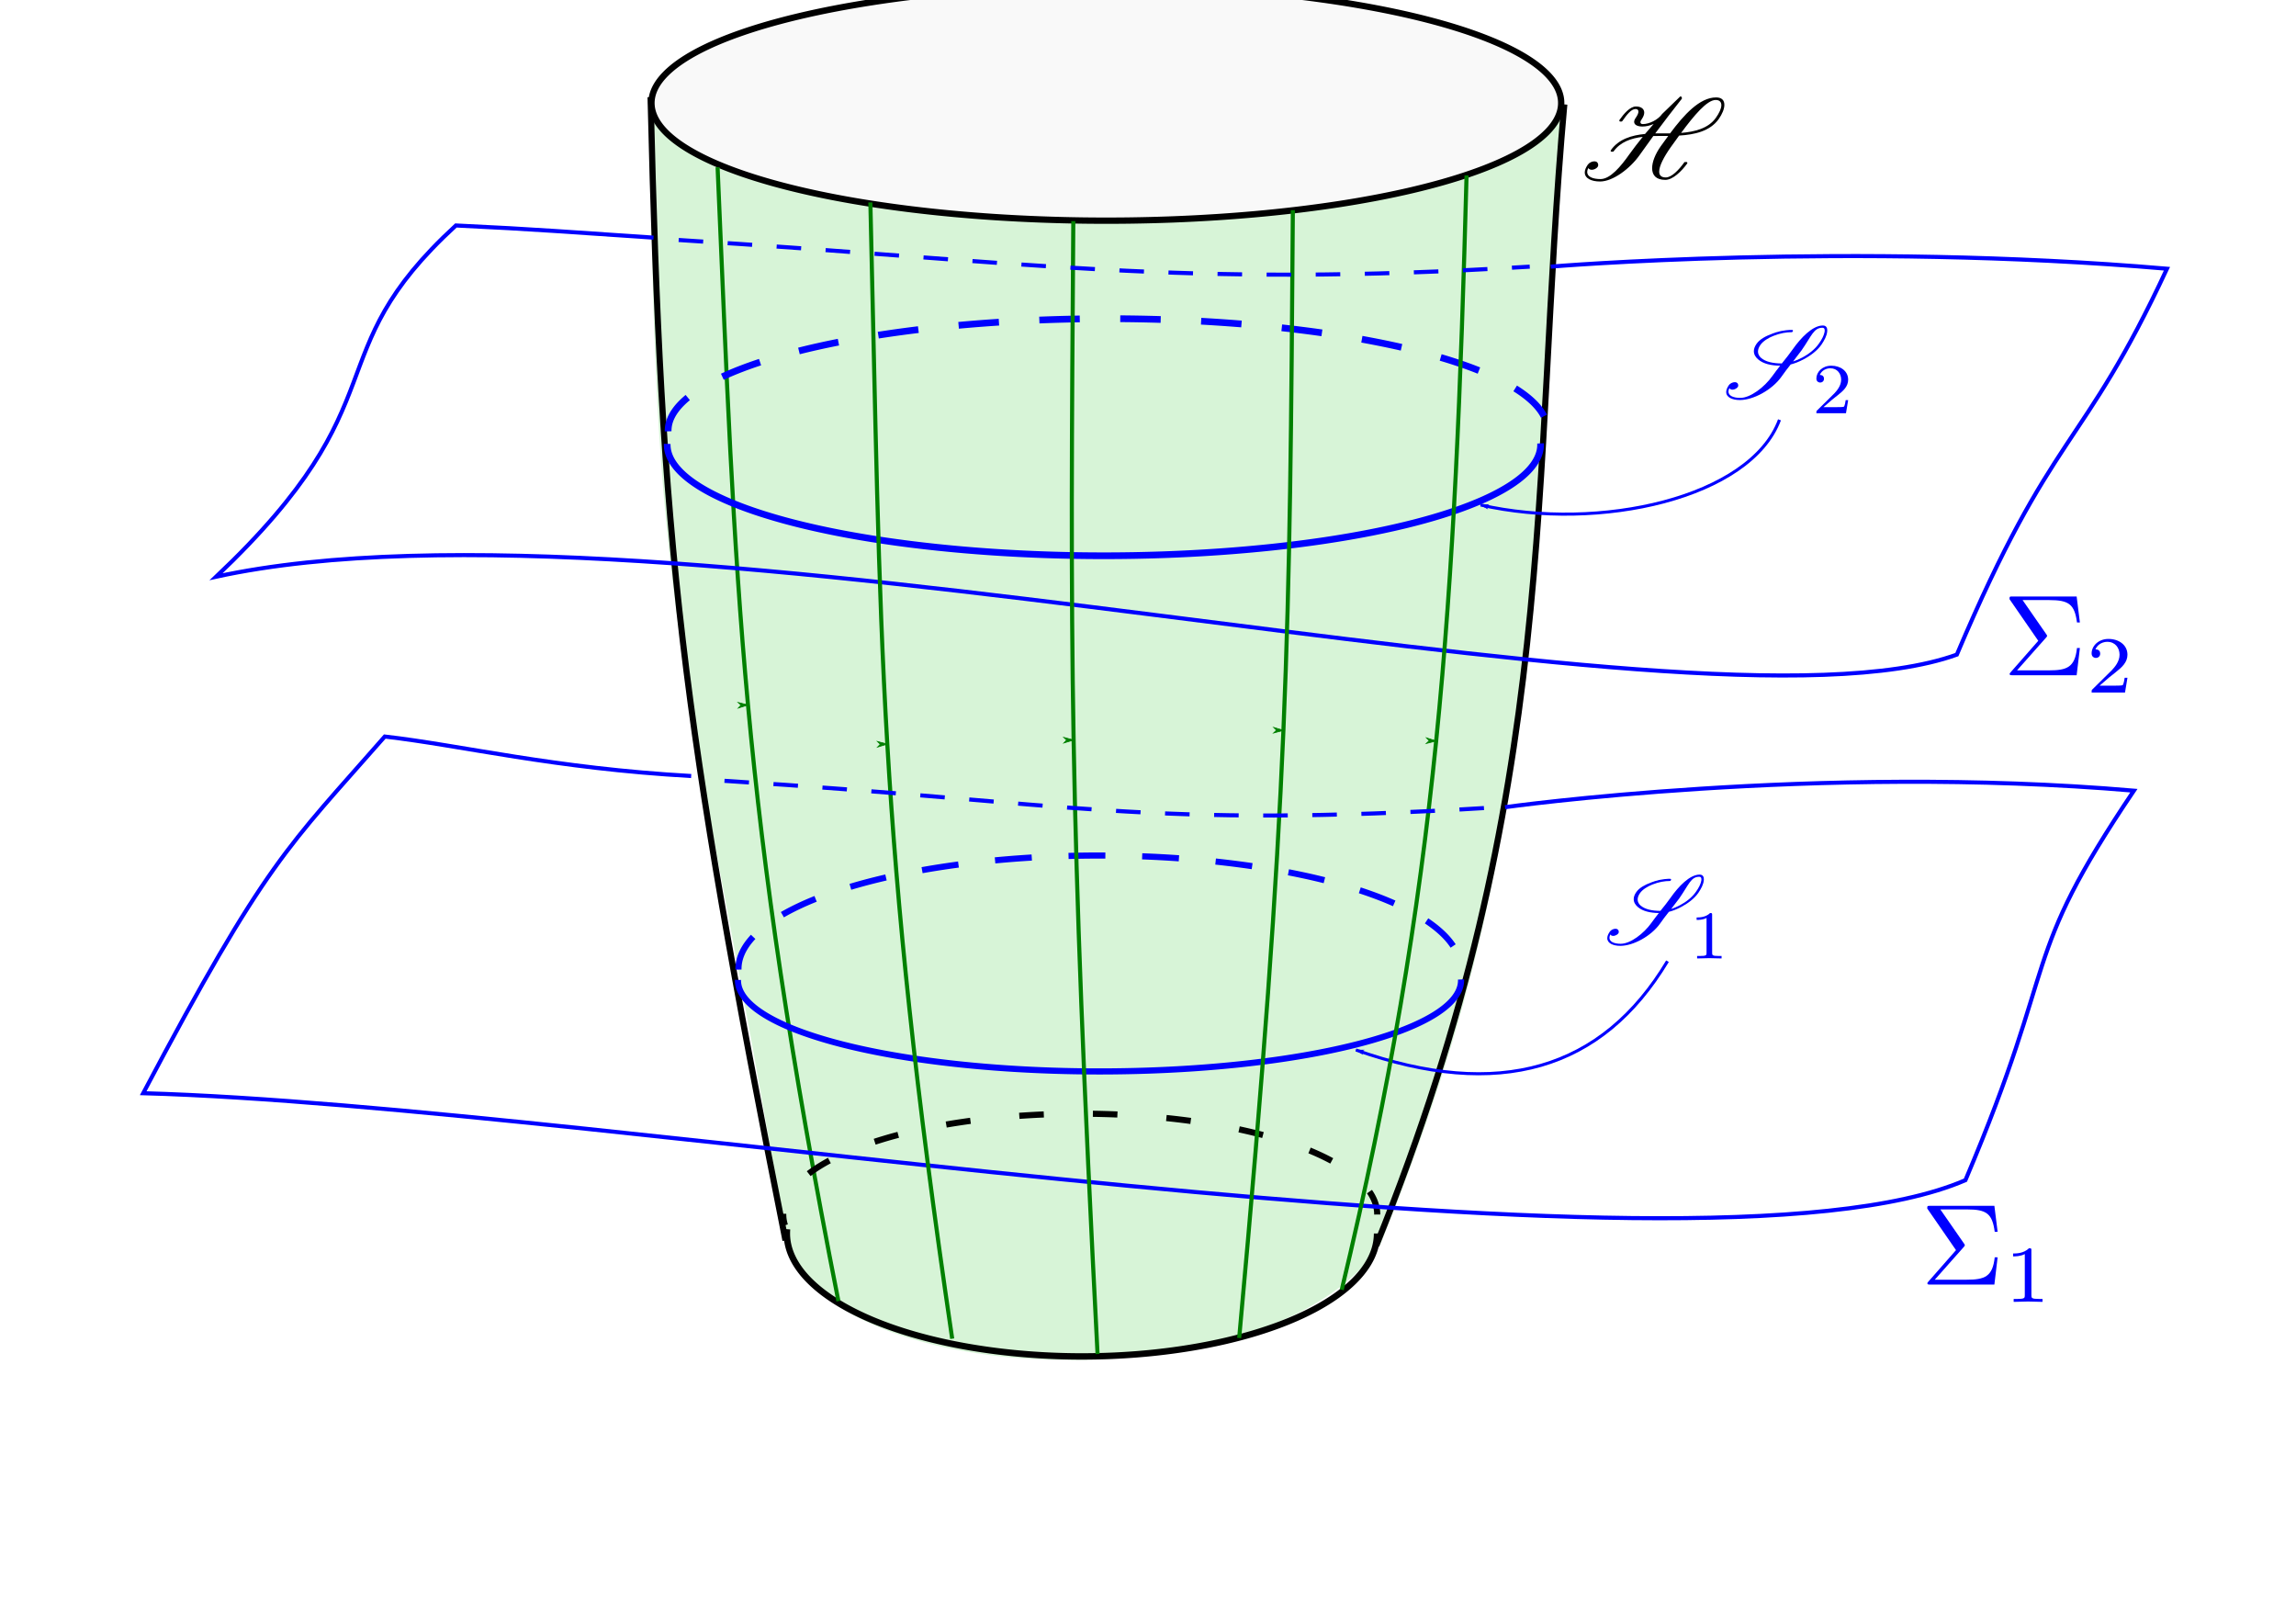 <?xml version="1.0" encoding="UTF-8" standalone="no"?>
<!-- Created with Inkscape (http://www.inkscape.org/) -->

<svg
   xmlns:ns0="http://www.iki.fi/pav/software/textext/"
   xmlns:dc="http://purl.org/dc/elements/1.1/"
   xmlns:cc="http://creativecommons.org/ns#"
   xmlns:rdf="http://www.w3.org/1999/02/22-rdf-syntax-ns#"
   xmlns:svg="http://www.w3.org/2000/svg"
   xmlns="http://www.w3.org/2000/svg"
   xmlns:sodipodi="http://sodipodi.sourceforge.net/DTD/sodipodi-0.dtd"
   xmlns:inkscape="http://www.inkscape.org/namespaces/inkscape"
   width="297mm"
   height="210mm"
   viewBox="0 0 297 210"
   version="1.1"
   id="svg8"
   inkscape:version="0.92.5 (2060ec1f9f, 2020-04-08)"
   sodipodi:docname="evo_area_thm_smooth.svg">
  <defs
     id="defs2">
    <marker
       inkscape:stockid="Arrow1Lend"
       orient="auto"
       refY="0.0"
       refX="0.0"
       id="marker7154"
       style="overflow:visible;"
       inkscape:isstock="true">
      <path
         id="path7152"
         d="M 0.0,0.0 L 5.0,-5.0 L -12.5,0.0 L 5.0,5.0 L 0.0,0.0 z "
         style="fill-rule:evenodd;stroke:#88aa00;stroke-width:1pt;stroke-opacity:1;fill:#88aa00;fill-opacity:1"
         transform="scale(0.8) rotate(180) translate(12.5,0)" />
    </marker>
    <marker
       inkscape:stockid="Arrow1Lend"
       orient="auto"
       refY="0.0"
       refX="0.0"
       id="marker6936"
       style="overflow:visible;"
       inkscape:isstock="true"
       inkscape:collect="always">
      <path
         id="path6934"
         d="M 0.0,0.0 L 5.0,-5.0 L -12.5,0.0 L 5.0,5.0 L 0.0,0.0 z "
         style="fill-rule:evenodd;stroke:#008000;stroke-width:1pt;stroke-opacity:1;fill:#008000;fill-opacity:1"
         transform="scale(0.8) rotate(180) translate(12.5,0)" />
    </marker>
    <marker
       inkscape:stockid="Arrow2Lend"
       orient="auto"
       refY="0.0"
       refX="0.0"
       id="marker6554"
       style="overflow:visible;"
       inkscape:isstock="true">
      <path
         id="path6552"
         style="fill-rule:evenodd;stroke-width:0.625;stroke-linejoin:round;stroke:#88aa00;stroke-opacity:1;fill:#88aa00;fill-opacity:1"
         d="M 8.719,4.034 L -2.207,0.016 L 8.719,-4.002 C 6.973,-1.63 6.983,1.616 8.719,4.034 z "
         transform="scale(1.1) rotate(180) translate(1,0)" />
    </marker>
    <marker
       inkscape:stockid="Arrow2Lend"
       orient="auto"
       refY="0.0"
       refX="0.0"
       id="Arrow2Lend"
       style="overflow:visible;"
       inkscape:isstock="true">
      <path
         id="path1030"
         style="fill-rule:evenodd;stroke-width:0.625;stroke-linejoin:round;stroke:#88aa00;stroke-opacity:1;fill:#88aa00;fill-opacity:1"
         d="M 8.719,4.034 L -2.207,0.016 L 8.719,-4.002 C 6.973,-1.63 6.983,1.616 8.719,4.034 z "
         transform="scale(1.1) rotate(180) translate(1,0)" />
    </marker>
    <marker
       inkscape:stockid="Arrow1Mend"
       orient="auto"
       refY="0.0"
       refX="0.0"
       id="Arrow1Mend"
       style="overflow:visible;"
       inkscape:isstock="true">
      <path
         id="path1018"
         d="M 0.0,0.0 L 5.0,-5.0 L -12.5,0.0 L 5.0,5.0 L 0.0,0.0 z "
         style="fill-rule:evenodd;stroke:#88aa00;stroke-width:1pt;stroke-opacity:1;fill:#88aa00;fill-opacity:1"
         transform="scale(0.4) rotate(180) translate(10,0)" />
    </marker>
    <marker
       inkscape:stockid="Arrow1Lend"
       orient="auto"
       refY="0.0"
       refX="0.0"
       id="marker6114"
       style="overflow:visible;"
       inkscape:isstock="true">
      <path
         id="path6112"
         d="M 0.0,0.0 L 5.0,-5.0 L -12.5,0.0 L 5.0,5.0 L 0.0,0.0 z "
         style="fill-rule:evenodd;stroke:#88aa00;stroke-width:1pt;stroke-opacity:1;fill:#88aa00;fill-opacity:1"
         transform="scale(0.8) rotate(180) translate(12.5,0)" />
    </marker>
    <marker
       inkscape:stockid="Arrow2Lstart"
       orient="auto"
       refY="0.0"
       refX="0.0"
       id="Arrow2Lstart"
       style="overflow:visible"
       inkscape:isstock="true">
      <path
         id="path1027"
         style="fill-rule:evenodd;stroke-width:0.625;stroke-linejoin:round;stroke:#008000;stroke-opacity:1;fill:#008000;fill-opacity:1"
         d="M 8.719,4.034 L -2.207,0.016 L 8.719,-4.002 C 6.973,-1.63 6.983,1.616 8.719,4.034 z "
         transform="scale(1.1) translate(1,0)" />
    </marker>
    <marker
       inkscape:stockid="Arrow1Lstart"
       orient="auto"
       refY="0.0"
       refX="0.0"
       id="Arrow1Lstart"
       style="overflow:visible"
       inkscape:isstock="true">
      <path
         id="path1009"
         d="M 0.0,0.0 L 5.0,-5.0 L -12.5,0.0 L 5.0,5.0 L 0.0,0.0 z "
         style="fill-rule:evenodd;stroke:#0000ff;stroke-width:1pt;stroke-opacity:1;fill:#0000ff;fill-opacity:1"
         transform="scale(0.8) translate(12.5,0)" />
    </marker>
    <marker
       inkscape:stockid="Arrow1Mstart"
       orient="auto"
       refY="0.0"
       refX="0.0"
       id="Arrow1Mstart"
       style="overflow:visible"
       inkscape:isstock="true">
      <path
         id="path1015"
         d="M 0.0,0.0 L 5.0,-5.0 L -12.5,0.0 L 5.0,5.0 L 0.0,0.0 z "
         style="fill-rule:evenodd;stroke:#000000;stroke-width:1pt;stroke-opacity:1;fill:#000000;fill-opacity:1"
         transform="scale(0.4) translate(10,0)" />
    </marker>
    <marker
       inkscape:stockid="Arrow1Lstart"
       orient="auto"
       refY="0"
       refX="0"
       id="Arrow1Lstart-2"
       style="overflow:visible"
       inkscape:isstock="true">
      <path
         inkscape:connector-curvature="0"
         id="path1009-7"
         d="M 0,0 5,-5 -12.5,0 5,5 Z"
         style="fill:#0000ff;fill-opacity:1;fill-rule:evenodd;stroke:#0000ff;stroke-width:1pt;stroke-opacity:1"
         transform="matrix(0.8,0,0,0.8,10,0)" />
    </marker>
    <marker
       inkscape:stockid="Arrow1Lstart"
       orient="auto"
       refY="0"
       refX="0"
       id="Arrow1Lstart-0"
       style="overflow:visible"
       inkscape:isstock="true">
      <path
         inkscape:connector-curvature="0"
         id="path1009-6"
         d="M 0,0 5,-5 -12.5,0 5,5 Z"
         style="fill:#0000ff;fill-opacity:1;fill-rule:evenodd;stroke:#0000ff;stroke-width:1pt;stroke-opacity:1"
         transform="matrix(0.8,0,0,0.8,10,0)" />
    </marker>
    <marker
       inkscape:stockid="Arrow1Lend"
       orient="auto"
       refY="0"
       refX="0"
       id="marker6936-7"
       style="overflow:visible"
       inkscape:isstock="true"
       inkscape:collect="always">
      <path
         inkscape:connector-curvature="0"
         id="path6934-5"
         d="M 0,0 5,-5 -12.5,0 5,5 Z"
         style="fill:#008000;fill-opacity:1;fill-rule:evenodd;stroke:#008000;stroke-width:1pt;stroke-opacity:1"
         transform="matrix(-0.8,0,0,-0.8,-10,0)" />
    </marker>
    <marker
       inkscape:stockid="Arrow1Lend"
       orient="auto"
       refY="0"
       refX="0"
       id="marker6936-7-5"
       style="overflow:visible"
       inkscape:isstock="true"
       inkscape:collect="always">
      <path
         inkscape:connector-curvature="0"
         id="path6934-5-6"
         d="M 0,0 5,-5 -12.5,0 5,5 Z"
         style="fill:#008000;fill-opacity:1;fill-rule:evenodd;stroke:#008000;stroke-width:1pt;stroke-opacity:1"
         transform="matrix(-0.8,0,0,-0.8,-10,0)" />
    </marker>
    <marker
       inkscape:stockid="Arrow1Lend"
       orient="auto"
       refY="0"
       refX="0"
       id="marker6936-7-5-9"
       style="overflow:visible"
       inkscape:isstock="true"
       inkscape:collect="always">
      <path
         inkscape:connector-curvature="0"
         id="path6934-5-6-1"
         d="M 0,0 5,-5 -12.5,0 5,5 Z"
         style="fill:#008000;fill-opacity:1;fill-rule:evenodd;stroke:#008000;stroke-width:1pt;stroke-opacity:1"
         transform="matrix(-0.8,0,0,-0.8,-10,0)" />
    </marker>
    <marker
       inkscape:stockid="Arrow1Lend"
       orient="auto"
       refY="0"
       refX="0"
       id="marker6936-7-5-9-7"
       style="overflow:visible"
       inkscape:isstock="true"
       inkscape:collect="always">
      <path
         inkscape:connector-curvature="0"
         id="path6934-5-6-1-0"
         d="M 0,0 5,-5 -12.5,0 5,5 Z"
         style="fill:#008000;fill-opacity:1;fill-rule:evenodd;stroke:#008000;stroke-width:1pt;stroke-opacity:1"
         transform="matrix(-0.8,0,0,-0.8,-10,0)" />
    </marker>
  </defs>
  <sodipodi:namedview
     id="base"
     pagecolor="#ffffff"
     bordercolor="#666666"
     borderopacity="1.0"
     inkscape:pageopacity="0.0"
     inkscape:pageshadow="2"
     inkscape:zoom="1.2281179"
     inkscape:cx="567.10079"
     inkscape:cy="465.63393"
     inkscape:document-units="mm"
     inkscape:current-layer="layer1"
     showgrid="false"
     inkscape:snap-grids="false"
     inkscape:snap-to-guides="false"
     inkscape:snap-text-baseline="false"
     inkscape:snap-others="false"
     inkscape:object-nodes="false"
     inkscape:snap-nodes="false"
     showguides="true"
     inkscape:window-width="1848"
     inkscape:window-height="1016"
     inkscape:window-x="72"
     inkscape:window-y="27"
     inkscape:window-maximized="1" />
  <g
     inkscape:label="Calque 1"
     inkscape:groupmode="layer"
     id="layer1"
     transform="translate(0,-87)">
    <path
       style="fill:#d7f4d7;fill-opacity:1;stroke:none;stroke-width:0.265px;stroke-linecap:butt;stroke-linejoin:miter;stroke-opacity:1"
       d="m 84.226,100.795 c 19.791,16.017 105.926,11.256 117.862,1.426 -4.72,67.862 -3.27,95.961 -23.576,145.862 -14.466,21.327 -74.082,18.65 -76.998,-1.663 C 89.9,176.574 84.049,168.714 84.226,100.795 Z"
       id="path1193-9"
       inkscape:connector-curvature="0"
       sodipodi:nodetypes="ccccc" />
    <path
       style="fill:none;stroke:#000000;stroke-width:0.794;stroke-linecap:butt;stroke-linejoin:miter;stroke-miterlimit:4;stroke-dasharray:none;stroke-opacity:1"
       d="M 101.606,247.426 C 88.044,179.43 85.541,157.669 84.157,99.571"
       id="path819"
       inkscape:connector-curvature="0"
       sodipodi:nodetypes="cc" />
    <path
       style="fill:none;stroke:#000000;stroke-width:0.794;stroke-linecap:butt;stroke-linejoin:miter;stroke-miterlimit:4;stroke-dasharray:none;stroke-opacity:1"
       d="m 178.025,248.089 c 23.901,-59.068 19.995,-99.183 24.327,-147.587"
       id="path819-3"
       inkscape:connector-curvature="0"
       sodipodi:nodetypes="cc" />
    <path
       style="opacity:1;fill:none;fill-opacity:1;stroke:#000000;stroke-width:0.83;stroke-miterlimit:4;stroke-dasharray:none;stroke-dashoffset:0"
       id="path883-5"
       sodipodi:type="arc"
       sodipodi:cx="139.95776"
       sodipodi:cy="246.53308"
       sodipodi:rx="38.171638"
       sodipodi:ry="15.899751"
       sodipodi:start="0"
       sodipodi:end="3.176595"
       sodipodi:open="true"
       d="m 178.129,246.533 a 38.172,15.9 0 0 1 -19.473,13.861 38.172,15.9 0 0 1 -38.551,-0.281 38.172,15.9 0 0 1 -18.296,-14.137" />
    <path
       style="opacity:1;fill:#f9f9f9;fill-opacity:1;stroke:#000000;stroke-width:0.818;stroke-miterlimit:4;stroke-dasharray:none;stroke-dashoffset:0"
       id="path932"
       sodipodi:type="arc"
       sodipodi:cx="143.11034"
       sodipodi:cy="100.32402"
       sodipodi:rx="58.839031"
       sodipodi:ry="15.218202"
       sodipodi:start="3.386874"
       sodipodi:end="3.3866272"
       sodipodi:open="true"
       d="M 86.032,96.629 A 58.839,15.218 0 0 1 157.395,85.561 58.839,15.218 0 0 1 200.19,104.018 58.839,15.218 0 0 1 128.833,115.087 58.839,15.218 0 0 1 86.029,96.632" />
    <path
       style="fill:none;stroke:#008000;stroke-width:0.529;stroke-linecap:butt;stroke-linejoin:miter;stroke-miterlimit:4;stroke-dasharray:none;stroke-opacity:1;marker-mid:url(#marker6936)"
       d="m 108.454,255.281 c -6.351,-32.085 -9.671,-55.223 -11.697,-77.102 -2.026,-21.879 -2.758,-42.499 -3.933,-69.548"
       id="path819-3-6-5-2-1-0-3-6-8"
       inkscape:connector-curvature="0"
       sodipodi:nodetypes="csc" />
    <path
       style="opacity:1;fill:none;fill-opacity:1;stroke:#000000;stroke-width:0.794;stroke-miterlimit:4;stroke-dasharray:3.175, 6.35;stroke-dashoffset:0"
       id="path883-5-7"
       sodipodi:type="arc"
       sodipodi:cx="139.73349"
       sodipodi:cy="-244.07805"
       sodipodi:rx="38.418262"
       sodipodi:ry="13.038526"
       sodipodi:start="0"
       sodipodi:end="3.2486974"
       sodipodi:open="true"
       d="m 178.152,-244.078 a 38.418,13.039 0 0 1 -20.409,11.517 38.418,13.039 0 0 1 -39.543,-0.719 38.418,13.039 0 0 1 -16.664,-12.192"
       transform="scale(1,-1)" />
    <path
       style="opacity:1;fill:none;fill-opacity:1;stroke:#0000ff;stroke-width:0.872;stroke-miterlimit:4;stroke-dasharray:5.234, 5.234;stroke-dashoffset:0"
       id="path932-9"
       sodipodi:type="arc"
       sodipodi:cx="143.30981"
       sodipodi:cy="142.6937"
       sodipodi:rx="56.883583"
       sodipodi:ry="14.476736"
       sodipodi:start="3.1353183"
       sodipodi:end="0.010800728"
       sodipodi:open="true"
       d="m 86.427,142.785 a 56.884,14.477 0 0 1 28.412,-12.624 56.884,14.477 0 0 1 57.164,0.033 56.884,14.477 0 0 1 28.187,12.656" />
    <path
       style="opacity:1;fill:none;fill-opacity:1;stroke:#0000ff;stroke-width:0.866;stroke-miterlimit:4;stroke-dasharray:none;stroke-dashoffset:0"
       id="path932-9-1"
       sodipodi:type="arc"
       sodipodi:cx="142.79527"
       sodipodi:cy="-144.5009"
       sodipodi:rx="56.49213"
       sodipodi:ry="14.377112"
       sodipodi:start="3.1353183"
       sodipodi:end="0.010800728"
       sodipodi:open="true"
       d="m 86.304,-144.411 a 56.492,14.377 0 0 1 28.216,-12.537 56.492,14.377 0 0 1 56.77,0.033 56.492,14.377 0 0 1 27.993,12.569"
       transform="scale(1,-1)" />
    <g
       ns0:preamble="/home/eric/BHLectures/Notes/latex_inkscape.ini"
       ns0:text="$\\mathscr{S}_1$\n"
       word-spacing="normal"
       letter-spacing="normal"
       font-size-adjust="none"
       font-stretch="normal"
       font-weight="normal"
       font-variant="normal"
       font-style="normal"
       stroke-miterlimit="10.433"
       xml:space="preserve"
       transform="matrix(1.271,0,0,-1.271,18.493,1107.812)"
       id="content"
       style="font-style:normal;font-variant:normal;font-weight:normal;font-stretch:normal;letter-spacing:normal;word-spacing:normal;text-anchor:start;fill:#0000ff;fill-opacity:1;fill-rule:evenodd;stroke:#000000;stroke-linecap:butt;stroke-linejoin:miter;stroke-miterlimit:10.433;stroke-dasharray:none;stroke-dashoffset:0;stroke-opacity:1">
<path
   id="path997"
   d="m 155.44,713.73 h -0.11 -0.12 l -0.11,-0.01 -0.12,-0.01 -0.12,-0.01 -0.13,-0.02 -0.12,-0.02 -0.13,-0.02 -0.12,-0.02 -0.13,-0.03 -0.13,-0.04 -0.13,-0.03 -0.14,-0.04 -0.13,-0.05 -0.13,-0.04 -0.14,-0.06 c -0.53,-0.19 -1.13,-0.5 -1.44,-0.94 -0.2,-0.28 -0.27,-0.52 -0.27,-0.73 0,-0.33 0.18,-0.59 0.41,-0.79 0.5,-0.44 1.28,-0.61 2.15,-0.62 -0.26,-0.32 -0.51,-0.66 -0.75,-0.99 -0.79,-1.11 -2.15,-2.14 -3.13,-2.14 -0.68,0 -1.15,0.21 -1.15,0.61 0,0.1 0.03,0.21 0.09,0.34 0.06,-0.1 0.17,-0.15 0.29,-0.15 0.26,0 0.57,0.2 0.57,0.39 0,0.24 -0.15,0.34 -0.33,0.34 -0.21,0 -0.46,-0.12 -0.58,-0.29 -0.18,-0.26 -0.26,-0.48 -0.26,-0.67 0,-0.52 0.6,-0.78 1.33,-0.78 1.31,0 3.12,0.98 4.03,2.25 0.29,0.41 0.59,0.82 0.91,1.21 0.4,0.1 0.82,0.27 1.24,0.49 l -0.12,0.18 c -0.3,-0.16 -0.6,-0.29 -0.89,-0.38 0.28,0.36 0.56,0.72 0.82,1.07 1,1.43 1.18,2.21 2.05,2.21 v 0 c 0.15,0 0.21,-0.1 0.21,-0.26 0,-0.04 0,-0.09 -0.01,-0.14 -0.06,-0.33 -0.26,-0.74 -0.56,-1.15 -0.37,-0.53 -0.97,-1.01 -1.62,-1.35 l 0.12,-0.18 c 0.69,0.36 1.35,0.86 1.75,1.43 0.3,0.44 0.52,0.87 0.56,1.26 0.01,0.05 0.01,0.09 0.01,0.14 0,0.24 -0.1,0.47 -0.43,0.47 -1.01,0 -2.16,-1.22 -2.94,-2.33 -0.32,-0.45 -0.67,-0.9 -1.05,-1.36 -0.86,0 -1.59,0.16 -2.03,0.55 -0.17,0.16 -0.29,0.36 -0.29,0.6 0,0.19 0.07,0.42 0.25,0.67 0.27,0.37 0.77,0.67 1.25,0.86 0.65,0.26 1.26,0.36 1.78,0.36 0.03,0 0.06,0.01 0.07,0.03 l 0.04,0.06 c 0.01,0.01 0.02,0.03 0.02,0.05 0,0.04 -0.04,0.08 -0.09,0.08 z"
   inkscape:connector-curvature="0"
   style="fill:#0000ff;stroke-width:0" />
<path
   id="path999"
   d="m 159.7,710.05 v 0.01 0.01 0.01 0.01 0 0.01 0.01 0.01 0 0.01 0.01 0 0.01 0 l -0.01,0.01 v 0 0.01 0 0.01 0.01 l -0.01,0.01 v 0 0.01 l -0.01,0.01 v 0 l -0.01,0.01 v 0 h -0.01 l -0.01,0.01 h -0.01 -0.01 v 0 h -0.01 -0.01 v 0 l -0.01,0.01 v 0 h -0.01 v 0 h -0.01 -0.01 -0.01 v 0 h -0.01 -0.01 -0.01 v 0 h -0.01 -0.01 -0.01 c -0.45,-0.44 -1.08,-0.45 -1.37,-0.45 v -0.25 c 0.17,0 0.63,0 1.01,0.2 v -3.55 c 0,-0.23 0,-0.32 -0.7,-0.32 h -0.26 v -0.25 c 0.12,0.01 0.98,0.03 1.24,0.03 0.22,0 1.1,-0.02 1.25,-0.03 v 0.25 h -0.26 c -0.7,0 -0.7,0.09 -0.7,0.32 z"
   inkscape:connector-curvature="0"
   style="fill:#0000ff;stroke-width:0" />
</g>    <path
       style="fill:none;stroke:#0000ff;stroke-width:0.397;stroke-linecap:butt;stroke-linejoin:miter;stroke-miterlimit:4;stroke-dasharray:none;stroke-opacity:1;marker-start:url(#Arrow1Lstart)"
       d="m 175.397,222.798 c 18.51,6.561 31.866,2.577 40.301,-11.481"
       id="path1007"
       inkscape:connector-curvature="0"
       sodipodi:nodetypes="cc" />
    <path
       style="fill:none;stroke:#0000ff;stroke-width:0.397;stroke-linecap:butt;stroke-linejoin:miter;stroke-miterlimit:4;stroke-dasharray:none;stroke-opacity:1;marker-start:url(#Arrow1Lstart-0)"
       d="m 191.525,152.309 c 15.464,3.515 34.912,-0.937 38.661,-11.013"
       id="path1007-2"
       inkscape:connector-curvature="0"
       sodipodi:nodetypes="cc" />
    <g
       style="font-style:normal;font-variant:normal;font-weight:normal;font-stretch:normal;letter-spacing:normal;word-spacing:normal;text-anchor:start;fill:#0000ff;fill-opacity:1;fill-rule:evenodd;stroke:#000000;stroke-linecap:butt;stroke-linejoin:miter;stroke-miterlimit:10.433;stroke-dasharray:none;stroke-dashoffset:0;stroke-opacity:1"
       ns0:preamble="/home/eric/BHLectures/Notes/latex_inkscape.ini"
       ns0:text="$\\mathscr{S}_2$\n\n"
       word-spacing="normal"
       letter-spacing="normal"
       font-size-adjust="none"
       font-stretch="normal"
       font-weight="normal"
       font-variant="normal"
       font-style="normal"
       stroke-miterlimit="10.433"
       xml:space="preserve"
       transform="matrix(1.33,0,0,-1.33,25.085,1078.93)"
       id="g5517">
<path
   id="path5513"
   style="font-style:normal;font-variant:normal;font-weight:normal;font-stretch:normal;letter-spacing:normal;word-spacing:normal;text-anchor:start;fill:#0000ff;fill-opacity:1;fill-rule:evenodd;stroke:#000000;stroke-width:0;stroke-linecap:butt;stroke-linejoin:miter;stroke-miterlimit:10.433;stroke-dasharray:none;stroke-dashoffset:0;stroke-opacity:1"
   word-spacing="normal"
   stroke-miterlimit="10.433"
   letter-spacing="normal"
   font-weight="normal"
   font-variant="normal"
   font-style="normal"
   font-stretch="normal"
   font-size-adjust="none"
   d="m 155.44,713.73 h -0.11 -0.12 l -0.11,-0.01 -0.12,-0.01 -0.12,-0.01 -0.13,-0.02 -0.12,-0.02 -0.13,-0.02 -0.12,-0.02 -0.13,-0.03 -0.13,-0.04 -0.13,-0.03 -0.14,-0.04 -0.13,-0.05 -0.13,-0.04 -0.14,-0.06 c -0.53,-0.19 -1.13,-0.5 -1.44,-0.94 -0.2,-0.28 -0.27,-0.52 -0.27,-0.73 0,-0.33 0.18,-0.59 0.41,-0.79 0.5,-0.44 1.28,-0.61 2.15,-0.62 -0.26,-0.32 -0.51,-0.66 -0.75,-0.99 -0.79,-1.11 -2.15,-2.14 -3.13,-2.14 -0.68,0 -1.15,0.21 -1.15,0.61 0,0.1 0.03,0.21 0.09,0.34 0.06,-0.1 0.17,-0.15 0.29,-0.15 0.26,0 0.57,0.2 0.57,0.39 0,0.24 -0.15,0.34 -0.33,0.34 -0.21,0 -0.46,-0.12 -0.58,-0.29 -0.18,-0.26 -0.26,-0.48 -0.26,-0.67 0,-0.52 0.6,-0.78 1.33,-0.78 1.31,0 3.12,0.98 4.03,2.25 0.29,0.41 0.59,0.82 0.91,1.21 0.4,0.1 0.82,0.27 1.24,0.49 l -0.12,0.18 c -0.3,-0.16 -0.6,-0.29 -0.89,-0.38 0.28,0.36 0.56,0.72 0.82,1.07 1,1.43 1.18,2.21 2.05,2.21 v 0 c 0.15,0 0.21,-0.1 0.21,-0.26 0,-0.04 0,-0.09 -0.01,-0.14 -0.06,-0.33 -0.26,-0.74 -0.56,-1.15 -0.37,-0.53 -0.97,-1.01 -1.62,-1.35 l 0.12,-0.18 c 0.69,0.36 1.35,0.86 1.75,1.43 0.3,0.44 0.52,0.87 0.56,1.26 0.01,0.05 0.01,0.09 0.01,0.14 0,0.24 -0.1,0.47 -0.43,0.47 -1.01,0 -2.16,-1.22 -2.94,-2.33 -0.32,-0.45 -0.67,-0.9 -1.05,-1.36 -0.86,0 -1.59,0.16 -2.03,0.55 -0.17,0.16 -0.29,0.36 -0.29,0.6 0,0.19 0.07,0.42 0.25,0.67 0.27,0.37 0.77,0.67 1.25,0.86 0.65,0.26 1.26,0.36 1.78,0.36 0.03,0 0.06,0.01 0.07,0.03 l 0.04,0.06 c 0.01,0.01 0.02,0.03 0.02,0.05 0,0.04 -0.04,0.08 -0.09,0.08 z"
   inkscape:connector-curvature="0" />
<path
   id="path5515"
   style="font-style:normal;font-variant:normal;font-weight:normal;font-stretch:normal;letter-spacing:normal;word-spacing:normal;text-anchor:start;fill:#0000ff;fill-opacity:1;fill-rule:evenodd;stroke:#000000;stroke-width:0;stroke-linecap:butt;stroke-linejoin:miter;stroke-miterlimit:10.433;stroke-dasharray:none;stroke-dashoffset:0;stroke-opacity:1"
   word-spacing="normal"
   stroke-miterlimit="10.433"
   letter-spacing="normal"
   font-weight="normal"
   font-variant="normal"
   font-style="normal"
   font-stretch="normal"
   font-size-adjust="none"
   d="m 160.89,706.9 h -0.24 c -0.02,-0.16 -0.09,-0.57 -0.18,-0.64 -0.06,-0.04 -0.6,-0.04 -0.69,-0.04 h -1.29 c 0.73,0.65 0.98,0.84 1.4,1.17 0.52,0.41 1,0.84 1,1.5 0,0.84 -0.74,1.36 -1.64,1.36 -0.87,0 -1.45,-0.61 -1.45,-1.25 0,-0.35 0.3,-0.39 0.37,-0.39 0.17,0 0.37,0.12 0.37,0.37 0,0.13 -0.05,0.37 -0.41,0.37 0.21,0.49 0.69,0.65 1.02,0.65 0.7,0 1.06,-0.54 1.06,-1.11 0,-0.6 -0.43,-1.08 -0.66,-1.33 l -1.68,-1.66 c -0.07,-0.06 -0.07,-0.07 -0.07,-0.27 h 2.88 z"
   inkscape:connector-curvature="0" />
</g>    <g
       style="font-style:normal;font-variant:normal;font-weight:normal;font-stretch:normal;letter-spacing:normal;word-spacing:normal;text-anchor:start;fill:#000000;fill-opacity:1;fill-rule:evenodd;stroke:#000000;stroke-linecap:butt;stroke-linejoin:miter;stroke-miterlimit:10.433;stroke-dasharray:none;stroke-dashoffset:0;stroke-opacity:1"
       ns0:preamble="/home/eric/BHLectures/Notes/latex_inkscape.ini"
       ns0:text="$\\mathscr{H}$\n\n\n"
       word-spacing="normal"
       letter-spacing="normal"
       font-size-adjust="none"
       font-stretch="normal"
       font-weight="normal"
       font-variant="normal"
       font-style="normal"
       stroke-miterlimit="10.433"
       xml:space="preserve"
       transform="matrix(1.5,0,0,-1.5,-18.566,1170.839)"
       id="g5685">
<path
   id="path5683"
   style="font-style:normal;font-variant:normal;font-weight:normal;font-stretch:normal;letter-spacing:normal;word-spacing:normal;text-anchor:start;fill:#000000;fill-opacity:1;fill-rule:evenodd;stroke:#000000;stroke-width:0;stroke-linecap:butt;stroke-linejoin:miter;stroke-miterlimit:10.433;stroke-dasharray:none;stroke-dashoffset:0;stroke-opacity:1"
   word-spacing="normal"
   stroke-miterlimit="10.433"
   letter-spacing="normal"
   font-weight="normal"
   font-variant="normal"
   font-style="normal"
   font-stretch="normal"
   font-size-adjust="none"
   d="m 157.89,708.52 v 0 0 l -0.01,0.01 v 0 0.01 0 0.01 0 0 0.01 h -0.01 v 0 0.01 0 h -0.01 v 0 0.01 0 h -0.01 v 0 0 l -0.01,0.01 v 0 0 h -0.01 v 0 0 h -0.01 v 0 h -0.01 v 0 0 h -0.11 c -0.03,0 -0.06,0 -0.07,-0.02 -0.47,-0.66 -1.1,-1.31 -1.6,-1.31 -0.4,0 -0.57,0.19 -0.57,0.51 0,0.48 0.4,1.25 0.99,2.09 0.24,0.34 0.48,0.67 0.73,1.01 1.33,0.08 2.66,0.37 3.41,1.42 0.31,0.44 0.49,0.88 0.49,1.23 0,0.38 -0.21,0.64 -0.71,0.64 l -0.04,-0.22 c 0.33,0 0.49,-0.17 0.49,-0.45 0,-0.28 -0.17,-0.66 -0.48,-1.1 -0.65,-0.9 -1.78,-1.19 -2.99,-1.29 1.11,1.5 2.23,2.84 2.98,2.84 v 0 l 0.04,0.22 c -1.42,0 -2.78,-1.5 -3.97,-3.1 h -1.28 c 0.74,0.99 1.5,1.99 2.28,2.97 0.02,0.03 0.02,0.05 0.02,0.08 l -0.03,0.08 c -0.01,0.03 -0.04,0.06 -0.08,0.06 -0.02,0 -0.04,-0.01 -0.06,-0.03 -0.5,-0.48 -0.99,-0.96 -1.53,-1.48 -0.37,-0.52 -1.12,-0.88 -1.68,-0.88 -0.12,0 -0.2,0.06 -0.2,0.16 0,0.07 0.04,0.16 0.12,0.27 0.14,0.21 0.21,0.4 0.21,0.56 0,0.32 -0.27,0.53 -0.71,0.53 -0.52,0 -1.06,-0.64 -1.43,-1.17 -0.01,-0.01 -0.01,-0.03 -0.01,-0.04 0,-0.05 0.03,-0.09 0.08,-0.09 h 0.11 c 0.03,0 0.05,0.02 0.07,0.04 0.38,0.54 0.76,1.04 1.14,1.04 0.16,0 0.25,-0.08 0.25,-0.22 0,-0.14 -0.08,-0.32 -0.24,-0.55 -0.09,-0.13 -0.13,-0.24 -0.13,-0.34 0,-0.28 0.34,-0.4 0.71,-0.4 0.29,0 0.64,0.07 0.97,0.22 -0.25,-0.28 -0.5,-0.57 -0.74,-0.86 -1.15,-0.11 -2.27,-0.44 -2.95,-1.4 l -0.02,-0.05 c 0,-0.04 0.03,-0.08 0.08,-0.08 h 0.11 c 0.03,0 0.06,0.01 0.07,0.03 0.58,0.81 1.51,1.13 2.51,1.25 -0.4,-0.5 -0.79,-0.99 -1.15,-1.5 -0.74,-1.05 -1.65,-2.14 -2.49,-2.14 -0.67,0 -1.15,0.2 -1.15,0.61 0,0.1 0.03,0.21 0.09,0.34 0.07,-0.1 0.18,-0.15 0.3,-0.15 0.26,0 0.56,0.2 0.56,0.39 0,0.24 -0.15,0.34 -0.33,0.34 -0.21,0 -0.45,-0.12 -0.57,-0.29 -0.18,-0.26 -0.26,-0.48 -0.26,-0.67 0,-0.52 0.59,-0.78 1.32,-0.78 1.1,0 2.57,1.1 3.39,2.25 0.4,0.56 0.8,1.11 1.2,1.67 0.23,0.01 0.46,0.01 0.69,0.01 h 0.6 c -0.22,-0.3 -0.44,-0.6 -0.64,-0.88 -0.49,-0.69 -0.75,-1.37 -0.75,-1.9 0,-0.61 0.34,-1.01 1.14,-1.01 0.64,0 1.4,0.74 1.89,1.42 0.01,0.02 0.01,0.03 0.01,0.05 z"
   inkscape:connector-curvature="0" />
</g>    <path
       style="fill:none;stroke:#0000ff;stroke-width:0.529;stroke-linecap:butt;stroke-linejoin:miter;stroke-miterlimit:4;stroke-dasharray:none;stroke-opacity:1"
       d="m 84.535,117.735 c -10.373,-0.684 -15.305,-1.096 -25.56,-1.573 -18.427,16.917 -6.649,22.347 -31.017,45.427 58.109,-12.653 190.728,22.494 225.171,10.075 12.418,-29.289 16.167,-26.243 27.18,-49.908 -41.004,-3.515 -79.706,-0.272 -79.706,-0.272"
       id="path5827"
       inkscape:connector-curvature="0"
       sodipodi:nodetypes="cccccc" />
    <path
       style="fill:none;stroke:#0000ff;stroke-width:0.529;stroke-linecap:butt;stroke-linejoin:miter;stroke-miterlimit:4;stroke-dasharray:none;stroke-opacity:1"
       d="m 89.407,187.366 c -17.797,-0.994 -29.699,-3.965 -39.633,-5.107 -12.569,14.34 -15.318,16.021 -31.251,46.13 60.243,1.668 200.578,26.476 235.715,11.247 12.418,-29.289 6.795,-28.117 21.791,-50.376 -41.004,-3.515 -81.341,2.136 -81.341,2.136"
       id="path5827-7"
       inkscape:connector-curvature="0"
       sodipodi:nodetypes="cccccc" />
    <g
       style="font-style:normal;font-variant:normal;font-weight:normal;font-stretch:normal;letter-spacing:normal;word-spacing:normal;text-anchor:start;fill:#0000ff;fill-opacity:1;fill-rule:evenodd;stroke:#000000;stroke-linecap:butt;stroke-linejoin:miter;stroke-miterlimit:10.433;stroke-dasharray:none;stroke-dashoffset:0;stroke-opacity:1"
       ns0:preamble="/home/eric/BHLectures/Notes/latex_inkscape.ini"
       ns0:text="$\\Sigma_1$\n\n\n\n\n"
       word-spacing="normal"
       letter-spacing="normal"
       font-size-adjust="none"
       font-stretch="normal"
       font-weight="normal"
       font-variant="normal"
       font-style="normal"
       stroke-miterlimit="10.433"
       xml:space="preserve"
       transform="matrix(1.5,0,0,-1.5,25.395,1313.817)"
       id="g6029">
<path
   id="path6025"
   style="font-style:normal;font-variant:normal;font-weight:normal;font-stretch:normal;letter-spacing:normal;word-spacing:normal;text-anchor:start;fill:#0000ff;fill-opacity:1;fill-rule:evenodd;stroke:#000000;stroke-width:0;stroke-linecap:butt;stroke-linejoin:miter;stroke-miterlimit:10.433;stroke-dasharray:none;stroke-dashoffset:0;stroke-opacity:1"
   word-spacing="normal"
   stroke-miterlimit="10.433"
   letter-spacing="normal"
   font-weight="normal"
   font-variant="normal"
   font-style="normal"
   font-stretch="normal"
   font-size-adjust="none"
   d="m 152.42,710.36 0.01,0.01 v 0 0.01 h 0.01 v 0.01 0 h 0.01 v 0.01 0 l 0.01,0.01 v 0 l 0.01,0.01 v 0.01 h 0.01 v 0.01 l 0.01,0.01 v 0 0.01 h 0.01 v 0.01 0 0.01 0 l 0.01,0.01 v 0 0 0.01 0 0 0.01 0 0 0 0.01 0 0 c 0,0.05 -0.04,0.1 -0.07,0.14 l -2.04,2.94 h 2.3 c 1.69,0 2.18,-0.36 2.39,-1.93 h 0.25 l -0.28,2.24 h -5.53 c -0.24,0 -0.26,0 -0.26,-0.23 l 2.48,-3.59 -2.37,-2.7 c -0.1,-0.11 -0.1,-0.13 -0.1,-0.16 0,-0.11 0.1,-0.11 0.25,-0.11 h 5.53 l 0.28,2.35 h -0.25 c -0.18,-1.66 -0.85,-1.93 -2.42,-1.93 h -2.75 z"
   inkscape:connector-curvature="0" />
<path
   id="path6027"
   style="font-style:normal;font-variant:normal;font-weight:normal;font-stretch:normal;letter-spacing:normal;word-spacing:normal;text-anchor:start;fill:#0000ff;fill-opacity:1;fill-rule:evenodd;stroke:#000000;stroke-width:0;stroke-linecap:butt;stroke-linejoin:miter;stroke-miterlimit:10.433;stroke-dasharray:none;stroke-dashoffset:0;stroke-opacity:1"
   word-spacing="normal"
   stroke-miterlimit="10.433"
   letter-spacing="normal"
   font-weight="normal"
   font-variant="normal"
   font-style="normal"
   font-stretch="normal"
   font-size-adjust="none"
   d="m 158.25,710.05 v 0.01 0.01 0.01 0.01 0 0.01 0.01 0.01 0 0.01 0.01 0 0.01 0 0.01 h -0.01 v 0.01 0 0.01 0.01 0.01 h -0.01 v 0.01 l -0.01,0.01 v 0 l -0.01,0.01 v 0 h -0.01 l -0.01,0.01 h -0.01 v 0 h -0.01 -0.01 v 0 h -0.01 l -0.01,0.01 v 0 h -0.01 v 0 h -0.01 -0.01 v 0 h -0.01 -0.01 -0.01 v 0 h -0.01 -0.01 -0.01 -0.01 c -0.45,-0.44 -1.08,-0.45 -1.37,-0.45 v -0.25 c 0.17,0 0.63,0 1.01,0.2 v -3.55 c 0,-0.23 0,-0.32 -0.69,-0.32 h -0.27 v -0.25 c 0.13,0.01 0.99,0.03 1.24,0.03 0.22,0 1.1,-0.02 1.25,-0.03 v 0.25 h -0.26 c -0.7,0 -0.7,0.09 -0.7,0.32 z"
   inkscape:connector-curvature="0" />
</g>    <g
       style="font-style:normal;font-variant:normal;font-weight:normal;font-stretch:normal;letter-spacing:normal;word-spacing:normal;text-anchor:start;fill:#0000ff;fill-opacity:1;fill-rule:evenodd;stroke:#000000;stroke-linecap:butt;stroke-linejoin:miter;stroke-miterlimit:10.433;stroke-dasharray:none;stroke-dashoffset:0;stroke-opacity:1"
       ns0:preamble="/home/eric/BHLectures/Notes/latex_inkscape.ini"
       ns0:text="$\\Sigma_2$\n\n\n\n\n"
       word-spacing="normal"
       letter-spacing="normal"
       font-size-adjust="none"
       font-stretch="normal"
       font-weight="normal"
       font-variant="normal"
       font-style="normal"
       stroke-miterlimit="10.433"
       xml:space="preserve"
       transform="matrix(1.5,0,0,-1.5,36.037,1235.009)"
       id="g6105">
<path
   id="path6101"
   style="font-style:normal;font-variant:normal;font-weight:normal;font-stretch:normal;letter-spacing:normal;word-spacing:normal;text-anchor:start;fill:#0000ff;fill-opacity:1;fill-rule:evenodd;stroke:#000000;stroke-width:0;stroke-linecap:butt;stroke-linejoin:miter;stroke-miterlimit:10.433;stroke-dasharray:none;stroke-dashoffset:0;stroke-opacity:1"
   word-spacing="normal"
   stroke-miterlimit="10.433"
   letter-spacing="normal"
   font-weight="normal"
   font-variant="normal"
   font-style="normal"
   font-stretch="normal"
   font-size-adjust="none"
   d="m 152.42,710.36 0.01,0.01 v 0 0.01 h 0.01 v 0.01 0 h 0.01 v 0.01 0 l 0.01,0.01 v 0 l 0.01,0.01 v 0.01 h 0.01 v 0.01 l 0.01,0.01 v 0 0.01 h 0.01 v 0.01 0 0.01 0 l 0.01,0.01 v 0 0 0.01 0 0 0.01 0 0 0 0.01 0 0 c 0,0.05 -0.04,0.1 -0.07,0.14 l -2.04,2.94 h 2.3 c 1.69,0 2.18,-0.36 2.39,-1.93 h 0.25 l -0.28,2.24 h -5.53 c -0.24,0 -0.26,0 -0.26,-0.23 l 2.48,-3.59 -2.37,-2.7 c -0.1,-0.11 -0.1,-0.13 -0.1,-0.16 0,-0.11 0.1,-0.11 0.25,-0.11 h 5.53 l 0.28,2.35 h -0.25 c -0.18,-1.66 -0.85,-1.93 -2.42,-1.93 h -2.75 z"
   inkscape:connector-curvature="0" />
<path
   id="path6103"
   style="font-style:normal;font-variant:normal;font-weight:normal;font-stretch:normal;letter-spacing:normal;word-spacing:normal;text-anchor:start;fill:#0000ff;fill-opacity:1;fill-rule:evenodd;stroke:#000000;stroke-width:0;stroke-linecap:butt;stroke-linejoin:miter;stroke-miterlimit:10.433;stroke-dasharray:none;stroke-dashoffset:0;stroke-opacity:1"
   word-spacing="normal"
   stroke-miterlimit="10.433"
   letter-spacing="normal"
   font-weight="normal"
   font-variant="normal"
   font-style="normal"
   font-stretch="normal"
   font-size-adjust="none"
   d="m 159.44,706.9 h -0.24 c -0.02,-0.16 -0.09,-0.57 -0.18,-0.64 -0.06,-0.04 -0.59,-0.04 -0.69,-0.04 h -1.29 c 0.73,0.65 0.98,0.84 1.4,1.17 0.52,0.41 1,0.84 1,1.5 0,0.84 -0.74,1.36 -1.64,1.36 -0.86,0 -1.45,-0.61 -1.45,-1.25 0,-0.35 0.3,-0.39 0.37,-0.39 0.17,0 0.37,0.12 0.37,0.37 0,0.13 -0.05,0.37 -0.41,0.37 0.21,0.49 0.69,0.65 1.02,0.65 0.7,0 1.06,-0.54 1.06,-1.11 0,-0.6 -0.43,-1.08 -0.66,-1.33 l -1.68,-1.66 c -0.07,-0.06 -0.07,-0.07 -0.07,-0.27 h 2.88 z"
   inkscape:connector-curvature="0" />
</g>    <path
       style="opacity:1;fill:none;fill-opacity:1;stroke:#0000ff;stroke-width:0.794;stroke-miterlimit:4;stroke-dasharray:none;stroke-dashoffset:0"
       id="path932-9-1-3"
       sodipodi:type="arc"
       sodipodi:cx="142.22697"
       sodipodi:cy="-213.80496"
       sodipodi:rx="46.768421"
       sodipodi:ry="11.767924"
       sodipodi:start="3.1353183"
       sodipodi:end="0.010800728"
       sodipodi:open="true"
       d="m 95.459,-213.731 a 46.768,11.768 0 0 1 23.36,-10.262 46.768,11.768 0 0 1 46.999,0.027 46.768,11.768 0 0 1 23.175,10.288"
       transform="scale(1,-1)" />
    <path
       style="opacity:1;fill:none;fill-opacity:1;stroke:#0000ff;stroke-width:0.794;stroke-miterlimit:4;stroke-dasharray:4.763, 4.763;stroke-dashoffset:0"
       id="path932-9-6"
       sodipodi:type="arc"
       sodipodi:cx="142.22928"
       sodipodi:cy="212.31079"
       sodipodi:rx="46.705765"
       sodipodi:ry="14.661284"
       sodipodi:start="3.1353183"
       sodipodi:end="0.010800728"
       sodipodi:open="true"
       d="m 95.524,212.403 a 46.706,14.661 0 0 1 23.328,-12.785 46.706,14.661 0 0 1 46.936,0.033 46.706,14.661 0 0 1 23.144,12.818" />
    <path
       style="fill:none;stroke:#008000;stroke-width:0.529;stroke-linecap:butt;stroke-linejoin:miter;stroke-miterlimit:4;stroke-dasharray:none;stroke-opacity:1;marker-mid:url(#marker6936-7)"
       d="m 123.172,260.141 c -4.818,-32.633 -7.123,-55.342 -8.395,-76.908 -1.272,-21.566 -1.509,-41.99 -2.191,-70.053"
       id="path819-3-6-5-2-1-0-3-6-8-3"
       inkscape:connector-curvature="0"
       sodipodi:nodetypes="csc" />
    <path
       style="fill:none;stroke:#008000;stroke-width:0.529;stroke-linecap:butt;stroke-linejoin:miter;stroke-miterlimit:4;stroke-dasharray:none;stroke-opacity:1;marker-mid:url(#marker6936-7-5)"
       d="m 141.975,262.121 c -1.841,-35.643 -2.723,-58.55 -3.096,-79.408 -0.373,-20.858 -0.237,-39.667 -0.041,-67.115"
       id="path819-3-6-5-2-1-0-3-6-8-3-2"
       inkscape:connector-curvature="0"
       sodipodi:nodetypes="csc" />
    <path
       style="fill:none;stroke:#008000;stroke-width:0.529;stroke-linecap:butt;stroke-linejoin:miter;stroke-miterlimit:4;stroke-dasharray:none;stroke-opacity:1;marker-mid:url(#marker6936-7-5-9)"
       d="m 160.295,260.048 c 3.199,-34.986 4.836,-57.728 5.723,-78.586 0.887,-20.858 1.023,-39.831 1.219,-67.28"
       id="path819-3-6-5-2-1-0-3-6-8-3-2-2"
       inkscape:connector-curvature="0"
       sodipodi:nodetypes="csc" />
    <path
       style="fill:none;stroke:#008000;stroke-width:0.529;stroke-linecap:butt;stroke-linejoin:miter;stroke-miterlimit:4;stroke-dasharray:none;stroke-opacity:1;marker-mid:url(#marker6936-7-5-9-7)"
       d="m 173.562,253.813 c 6.266,-26.112 9.93,-48.365 12.214,-70.98 2.284,-22.614 3.187,-45.59 3.931,-73.148"
       id="path819-3-6-5-2-1-0-3-6-8-3-2-2-9"
       inkscape:connector-curvature="0"
       sodipodi:nodetypes="csc" />
    <path
       style="fill:none;stroke:#0000ff;stroke-width:0.529;stroke-linecap:butt;stroke-linejoin:miter;stroke-miterlimit:4;stroke-dasharray:3.175, 3.175;stroke-dashoffset:0;stroke-opacity:1"
       d="m 93.716,187.988 c 45.027,2.801 54.075,6.248 99.532,3.447"
       id="path8281"
       inkscape:connector-curvature="0"
       sodipodi:nodetypes="cc" />
    <path
       style="fill:none;stroke:#0000ff;stroke-width:0.529;stroke-linecap:butt;stroke-linejoin:miter;stroke-miterlimit:4;stroke-dasharray:3.175, 3.175;stroke-dashoffset:0;stroke-opacity:1"
       d="m 87.791,118.04 c 45.027,2.801 64.631,6.248 110.089,3.447"
       id="path8281-3"
       inkscape:connector-curvature="0"
       sodipodi:nodetypes="cc" />
  </g>
</svg>
